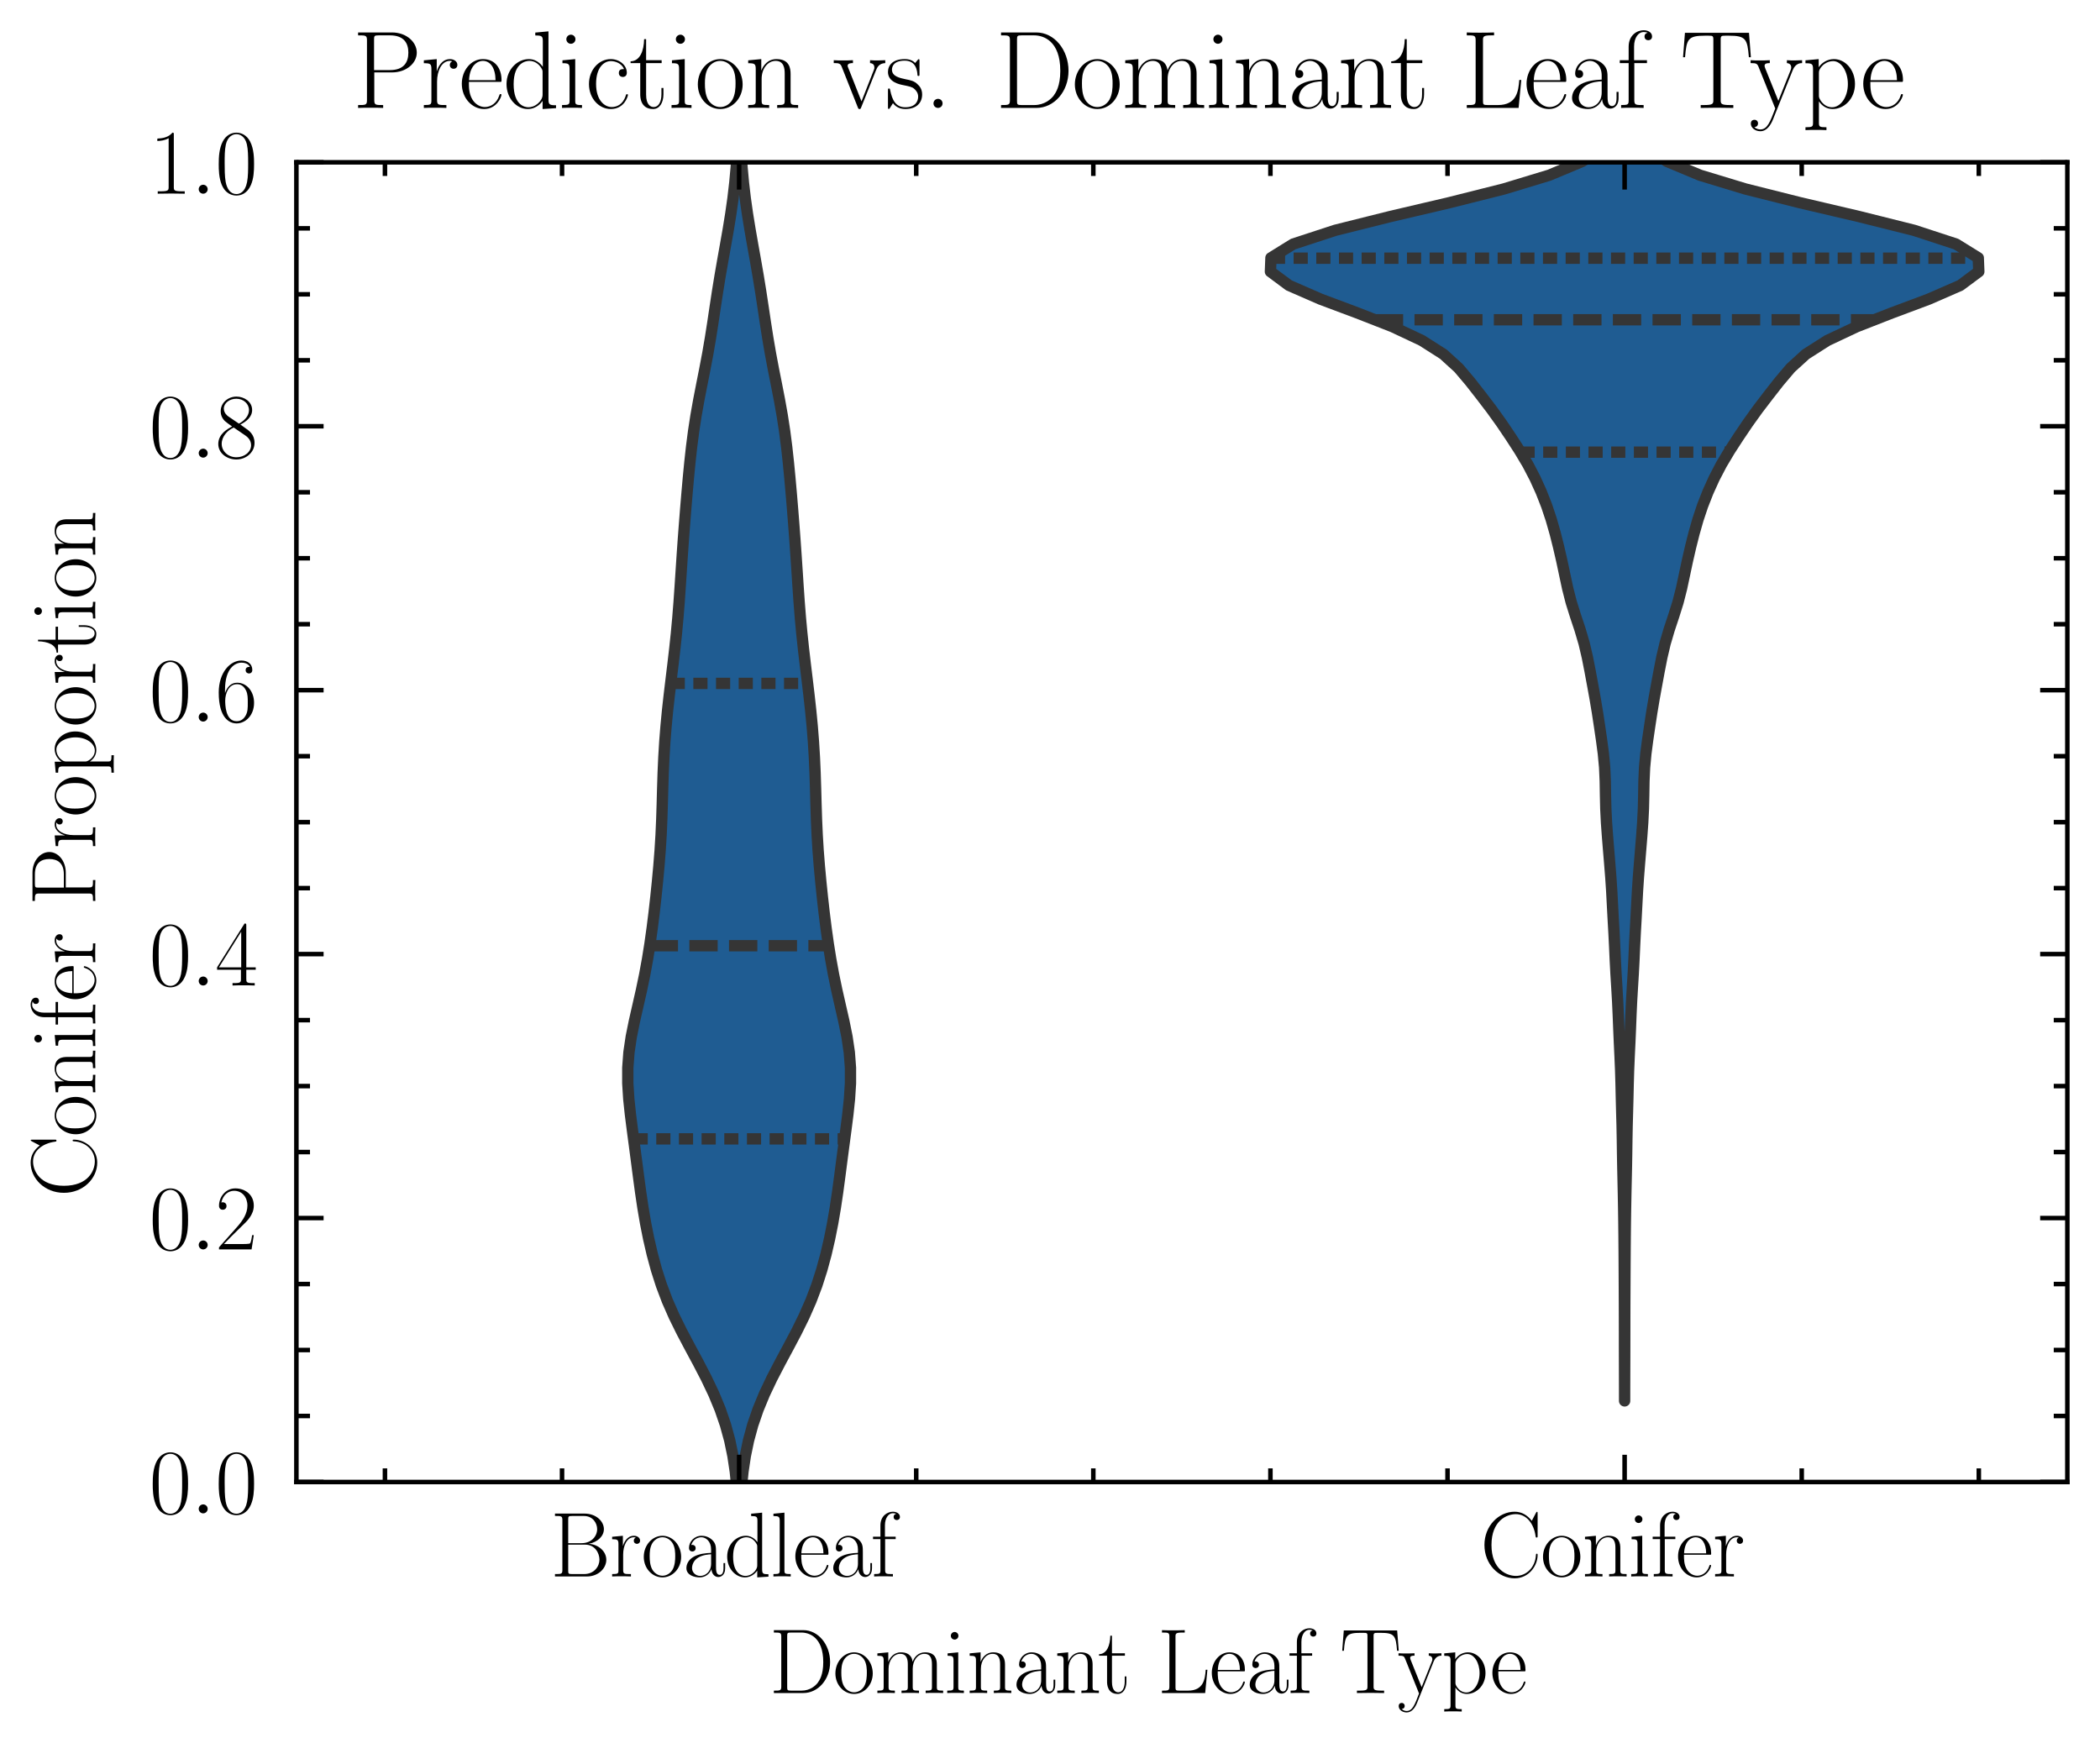 <?xml version="1.0" encoding="utf-8" standalone="no"?>
<!DOCTYPE svg PUBLIC "-//W3C//DTD SVG 1.1//EN"
  "http://www.w3.org/Graphics/SVG/1.1/DTD/svg11.dtd">
<svg xmlns:xlink="http://www.w3.org/1999/xlink" width="231.586pt" height="192.244pt" viewBox="0 0 231.586 192.244" xmlns="http://www.w3.org/2000/svg" version="1.1">
 <defs>
  <style type="text/css">*{stroke-linejoin: round; stroke-linecap: butt}</style>
 </defs>
 <g id="figure_1">
  <g id="patch_1">
   <path d="M 0 192.244 
L 231.586 192.244 
L 231.586 0 
L 0 0 
L 0 192.244 
z
" style="fill: none"/>
  </g>
  <g id="axes_1">
   <g id="patch_2">
    <path d="M 32.686 163.432 
L 227.986 163.432 
L 227.986 17.902 
L 32.686 17.902 
L 32.686 163.432 
z
" style="fill: none"/>
   </g>
   <g id="PolyCollection_1">
    <defs>
     <path id="m55f721943c" d="M 81.512 -16.278 
L 81.509 -16.278 
L 81.507 -17.99 
L 81.503 -19.702 
L 81.494 -21.414 
L 81.474 -23.126 
L 81.437 -24.838 
L 81.371 -26.55 
L 81.26 -28.262 
L 81.085 -29.974 
L 80.829 -31.686 
L 80.474 -33.398 
L 80.006 -35.11 
L 79.418 -36.822 
L 78.709 -38.534 
L 77.895 -40.246 
L 77.007 -41.958 
L 76.086 -43.671 
L 75.182 -45.383 
L 74.338 -47.095 
L 73.586 -48.807 
L 72.939 -50.519 
L 72.39 -52.231 
L 71.927 -53.943 
L 71.531 -55.655 
L 71.192 -57.367 
L 70.9 -59.079 
L 70.646 -60.791 
L 70.415 -62.503 
L 70.193 -64.215 
L 69.968 -65.927 
L 69.74 -67.639 
L 69.522 -69.351 
L 69.341 -71.063 
L 69.233 -72.775 
L 69.233 -74.488 
L 69.361 -76.2 
L 69.615 -77.912 
L 69.961 -79.624 
L 70.351 -81.336 
L 70.74 -83.048 
L 71.096 -84.76 
L 71.41 -86.472 
L 71.683 -88.184 
L 71.923 -89.896 
L 72.137 -91.608 
L 72.33 -93.32 
L 72.506 -95.032 
L 72.664 -96.744 
L 72.799 -98.456 
L 72.905 -100.168 
L 72.98 -101.88 
L 73.034 -103.592 
L 73.08 -105.304 
L 73.135 -107.017 
L 73.211 -108.729 
L 73.315 -110.441 
L 73.451 -112.153 
L 73.616 -113.865 
L 73.805 -115.577 
L 74.01 -117.289 
L 74.218 -119.001 
L 74.418 -120.713 
L 74.599 -122.425 
L 74.757 -124.137 
L 74.892 -125.849 
L 75.011 -127.561 
L 75.123 -129.273 
L 75.236 -130.985 
L 75.356 -132.697 
L 75.485 -134.409 
L 75.62 -136.121 
L 75.763 -137.834 
L 75.915 -139.546 
L 76.081 -141.258 
L 76.269 -142.97 
L 76.49 -144.682 
L 76.752 -146.394 
L 77.057 -148.106 
L 77.39 -149.818 
L 77.729 -151.53 
L 78.053 -153.242 
L 78.347 -154.954 
L 78.615 -156.666 
L 78.87 -158.378 
L 79.131 -160.09 
L 79.409 -161.802 
L 79.706 -163.514 
L 80.012 -165.226 
L 80.313 -166.938 
L 80.59 -168.65 
L 80.833 -170.363 
L 81.033 -172.075 
L 81.19 -173.787 
L 81.307 -175.499 
L 81.389 -177.211 
L 81.442 -178.923 
L 81.475 -180.635 
L 81.494 -182.347 
L 81.503 -184.059 
L 81.508 -185.771 
L 81.514 -185.771 
L 81.514 -185.771 
L 81.518 -184.059 
L 81.528 -182.347 
L 81.546 -180.635 
L 81.579 -178.923 
L 81.633 -177.211 
L 81.715 -175.499 
L 81.831 -173.787 
L 81.988 -172.075 
L 82.189 -170.363 
L 82.431 -168.65 
L 82.709 -166.938 
L 83.009 -165.226 
L 83.315 -163.514 
L 83.612 -161.802 
L 83.89 -160.09 
L 84.151 -158.378 
L 84.407 -156.666 
L 84.675 -154.954 
L 84.969 -153.242 
L 85.292 -151.53 
L 85.632 -149.818 
L 85.965 -148.106 
L 86.269 -146.394 
L 86.532 -144.682 
L 86.753 -142.97 
L 86.941 -141.258 
L 87.106 -139.546 
L 87.258 -137.834 
L 87.401 -136.121 
L 87.537 -134.409 
L 87.665 -132.697 
L 87.785 -130.985 
L 87.899 -129.273 
L 88.01 -127.561 
L 88.129 -125.849 
L 88.264 -124.137 
L 88.422 -122.425 
L 88.604 -120.713 
L 88.804 -119.001 
L 89.012 -117.289 
L 89.216 -115.577 
L 89.405 -113.865 
L 89.571 -112.153 
L 89.706 -110.441 
L 89.811 -108.729 
L 89.887 -107.017 
L 89.941 -105.304 
L 89.987 -103.592 
L 90.041 -101.88 
L 90.117 -100.168 
L 90.222 -98.456 
L 90.357 -96.744 
L 90.515 -95.032 
L 90.691 -93.32 
L 90.884 -91.608 
L 91.098 -89.896 
L 91.338 -88.184 
L 91.612 -86.472 
L 91.925 -84.76 
L 92.282 -83.048 
L 92.67 -81.336 
L 93.061 -79.624 
L 93.407 -77.912 
L 93.66 -76.2 
L 93.789 -74.488 
L 93.789 -72.775 
L 93.681 -71.063 
L 93.5 -69.351 
L 93.282 -67.639 
L 93.053 -65.927 
L 92.828 -64.215 
L 92.606 -62.503 
L 92.376 -60.791 
L 92.122 -59.079 
L 91.83 -57.367 
L 91.49 -55.655 
L 91.095 -53.943 
L 90.631 -52.231 
L 90.083 -50.519 
L 89.435 -48.807 
L 88.683 -47.095 
L 87.84 -45.383 
L 86.935 -43.671 
L 86.015 -41.958 
L 85.126 -40.246 
L 84.312 -38.534 
L 83.604 -36.822 
L 83.015 -35.11 
L 82.548 -33.398 
L 82.193 -31.686 
L 81.937 -29.974 
L 81.762 -28.262 
L 81.65 -26.55 
L 81.584 -24.838 
L 81.547 -23.126 
L 81.528 -21.414 
L 81.519 -19.702 
L 81.514 -17.99 
L 81.512 -16.278 
z
" style="stroke: #353535; stroke-width: 1.25"/>
    </defs>
    <g clip-path="url(#p6a028fdb7e)">
     <use xlink:href="#m55f721943c" x="0" y="192.244" style="fill: #1f5c92; stroke: #353535; stroke-width: 1.25"/>
    </g>
   </g>
   <g id="PolyCollection_2">
    <defs>
     <path id="m821216d086" d="M 179.161 -37.756 
L 179.16 -37.756 
L 179.158 -39.274 
L 179.154 -40.793 
L 179.15 -42.312 
L 179.146 -43.831 
L 179.145 -45.349 
L 179.143 -46.868 
L 179.139 -48.387 
L 179.133 -49.905 
L 179.125 -51.424 
L 179.117 -52.943 
L 179.107 -54.462 
L 179.094 -55.98 
L 179.077 -57.499 
L 179.055 -59.018 
L 179.027 -60.537 
L 178.994 -62.055 
L 178.96 -63.574 
L 178.933 -65.093 
L 178.912 -66.611 
L 178.883 -68.13 
L 178.842 -69.649 
L 178.803 -71.168 
L 178.769 -72.686 
L 178.724 -74.205 
L 178.66 -75.724 
L 178.588 -77.243 
L 178.523 -78.761 
L 178.463 -80.28 
L 178.394 -81.799 
L 178.306 -83.317 
L 178.212 -84.836 
L 178.132 -86.355 
L 178.064 -87.874 
L 177.988 -89.392 
L 177.903 -90.911 
L 177.822 -92.43 
L 177.742 -93.948 
L 177.642 -95.467 
L 177.522 -96.986 
L 177.396 -98.505 
L 177.273 -100.023 
L 177.163 -101.542 
L 177.087 -103.061 
L 177.051 -104.58 
L 177.026 -106.098 
L 176.959 -107.617 
L 176.818 -109.136 
L 176.617 -110.654 
L 176.394 -112.173 
L 176.163 -113.692 
L 175.909 -115.211 
L 175.633 -116.729 
L 175.351 -118.248 
L 175.053 -119.767 
L 174.696 -121.286 
L 174.25 -122.804 
L 173.745 -124.323 
L 173.268 -125.842 
L 172.881 -127.36 
L 172.557 -128.879 
L 172.234 -130.398 
L 171.885 -131.917 
L 171.503 -133.435 
L 171.069 -134.954 
L 170.562 -136.473 
L 169.966 -137.992 
L 169.278 -139.51 
L 168.487 -141.029 
L 167.581 -142.548 
L 166.598 -144.066 
L 165.573 -145.585 
L 164.482 -147.104 
L 163.322 -148.623 
L 162.135 -150.141 
L 160.849 -151.66 
L 159.18 -153.179 
L 156.799 -154.697 
L 153.573 -156.216 
L 149.684 -157.735 
L 145.626 -159.254 
L 142.146 -160.772 
L 140.101 -162.291 
L 140.159 -163.81 
L 142.611 -165.329 
L 147.25 -166.847 
L 153.321 -168.366 
L 159.803 -169.885 
L 165.84 -171.403 
L 170.846 -172.922 
L 174.483 -174.441 
L 176.766 -175.96 
L 178.018 -177.478 
L 178.643 -178.997 
L 178.938 -180.516 
L 179.071 -182.035 
L 179.127 -183.553 
L 179.15 -185.072 
L 179.157 -186.591 
L 179.16 -188.109 
L 179.162 -188.109 
L 179.162 -188.109 
L 179.164 -186.591 
L 179.172 -185.072 
L 179.194 -183.553 
L 179.251 -182.035 
L 179.384 -180.516 
L 179.678 -178.997 
L 180.303 -177.478 
L 181.556 -175.96 
L 183.838 -174.441 
L 187.476 -172.922 
L 192.481 -171.403 
L 198.518 -169.885 
L 205 -168.366 
L 211.071 -166.847 
L 215.711 -165.329 
L 218.162 -163.81 
L 218.221 -162.291 
L 216.175 -160.772 
L 212.696 -159.254 
L 208.637 -157.735 
L 204.749 -156.216 
L 201.522 -154.697 
L 199.141 -153.179 
L 197.472 -151.66 
L 196.186 -150.141 
L 195 -148.623 
L 193.839 -147.104 
L 192.749 -145.585 
L 191.724 -144.066 
L 190.74 -142.548 
L 189.835 -141.029 
L 189.044 -139.51 
L 188.356 -137.992 
L 187.76 -136.473 
L 187.252 -134.954 
L 186.819 -133.435 
L 186.436 -131.917 
L 186.087 -130.398 
L 185.764 -128.879 
L 185.44 -127.36 
L 185.053 -125.842 
L 184.577 -124.323 
L 184.072 -122.804 
L 183.626 -121.286 
L 183.269 -119.767 
L 182.97 -118.248 
L 182.689 -116.729 
L 182.413 -115.211 
L 182.159 -113.692 
L 181.927 -112.173 
L 181.704 -110.654 
L 181.504 -109.136 
L 181.363 -107.617 
L 181.295 -106.098 
L 181.27 -104.58 
L 181.234 -103.061 
L 181.158 -101.542 
L 181.049 -100.023 
L 180.925 -98.505 
L 180.8 -96.986 
L 180.68 -95.467 
L 180.58 -93.948 
L 180.499 -92.43 
L 180.419 -90.911 
L 180.333 -89.392 
L 180.258 -87.874 
L 180.19 -86.355 
L 180.11 -84.836 
L 180.016 -83.317 
L 179.928 -81.799 
L 179.858 -80.28 
L 179.799 -78.761 
L 179.734 -77.243 
L 179.661 -75.724 
L 179.597 -74.205 
L 179.553 -72.686 
L 179.519 -71.168 
L 179.479 -69.649 
L 179.438 -68.13 
L 179.409 -66.611 
L 179.388 -65.093 
L 179.362 -63.574 
L 179.328 -62.055 
L 179.295 -60.537 
L 179.267 -59.018 
L 179.244 -57.499 
L 179.227 -55.98 
L 179.214 -54.462 
L 179.204 -52.943 
L 179.196 -51.424 
L 179.189 -49.905 
L 179.182 -48.387 
L 179.178 -46.868 
L 179.177 -45.349 
L 179.175 -43.831 
L 179.172 -42.312 
L 179.167 -40.793 
L 179.163 -39.274 
L 179.161 -37.756 
z
" style="stroke: #353535; stroke-width: 1.25"/>
    </defs>
    <g clip-path="url(#p6a028fdb7e)">
     <use xlink:href="#m821216d086" x="0" y="192.244" style="fill: #1f5c92; stroke: #353535; stroke-width: 1.25"/>
    </g>
   </g>
   <g id="matplotlib.axis_1">
    <g id="xtick_1">
     <g id="line2d_1">
      <defs>
       <path id="m448fcd84d6" d="M 0 0 
L 0 -3 
" style="stroke: #000000; stroke-width: 0.5"/>
      </defs>
      <g>
       <use xlink:href="#m448fcd84d6" x="81.511" y="163.432" style="stroke: #000000; stroke-width: 0.5"/>
      </g>
     </g>
     <g id="line2d_2">
      <defs>
       <path id="m41c31ea4b1" d="M 0 0 
L 0 3 
" style="stroke: #000000; stroke-width: 0.5"/>
      </defs>
      <g>
       <use xlink:href="#m41c31ea4b1" x="81.511" y="17.902" style="stroke: #000000; stroke-width: 0.5"/>
      </g>
     </g>
     <g id="text_1">
      <!-- Broadleaf -->
      <g transform="translate(60.672 173.851) scale(0.1 -0.1)">
       <defs>
        <path id="CMR17-42" d="M 333 4352 
L 333 4185 
C 774 4185 845 4185 845 3897 
L 845 451 
C 845 166 774 166 333 166 
L 333 0 
L 2534 0 
C 3354 0 3885 578 3885 1155 
C 3885 1726 3360 2214 2675 2259 
C 3290 2380 3718 2790 3718 3276 
C 3718 3808 3194 4352 2368 4352 
L 333 4352 
z
M 1248 2304 
L 1248 3936 
C 1248 4153 1261 4185 1517 4185 
L 2336 4185 
C 2970 4185 3251 3673 3251 3276 
C 3251 2790 2861 2304 2170 2304 
L 1248 2304 
z
M 1517 166 
C 1261 166 1248 198 1248 413 
L 1248 2201 
L 2432 2201 
C 3091 2201 3411 1624 3411 1161 
C 3411 698 3046 166 2349 166 
L 1517 166 
z
" transform="scale(0.016)"/>
        <path id="CMR17-72" d="M 960 1517 
C 960 2134 1222 2713 1702 2713 
C 1747 2713 1792 2707 1837 2687 
C 1837 2687 1696 2642 1696 2475 
C 1696 2321 1818 2257 1914 2257 
C 1990 2257 2131 2302 2131 2482 
C 2131 2687 1926 2816 1709 2816 
C 1222 2816 1011 2340 947 2115 
L 941 2115 
L 941 2816 
L 198 2745 
L 198 2578 
C 576 2578 634 2540 634 2231 
L 634 443 
C 634 198 608 166 198 166 
L 198 0 
C 352 12 646 12 813 12 
C 998 12 1325 12 1498 0 
L 1498 166 
C 1037 166 960 166 960 455 
L 960 1517 
z
" transform="scale(0.016)"/>
        <path id="CMR17-6f" d="M 2758 1356 
C 2758 2176 2163 2816 1466 2816 
C 768 2816 173 2176 173 1356 
C 173 550 768 -64 1466 -64 
C 2163 -64 2758 550 2758 1356 
z
M 1466 51 
C 1165 51 909 230 762 480 
C 602 768 582 1126 582 1408 
C 582 1676 595 2009 762 2297 
C 890 2508 1139 2713 1466 2713 
C 1754 2713 1997 2553 2150 2329 
C 2349 2028 2349 1606 2349 1408 
C 2349 1158 2336 774 2163 467 
C 1984 172 1709 51 1466 51 
z
" transform="scale(0.016)"/>
        <path id="CMR17-61" d="M 2304 1656 
C 2304 2048 2304 2275 2035 2534 
C 1798 2751 1523 2816 1306 2816 
C 800 2816 435 2408 435 1977 
C 435 1740 627 1728 666 1728 
C 749 1728 896 1779 896 1958 
C 896 2118 774 2188 666 2188 
C 640 2188 608 2182 589 2176 
C 723 2594 1069 2713 1293 2713 
C 1613 2713 1965 2421 1965 1875 
L 1965 1632 
C 1587 1619 1133 1568 774 1373 
C 371 1147 256 822 256 576 
C 256 77 832 -64 1171 -64 
C 1523 -64 1850 135 1990 505 
C 2003 219 2182 -39 2464 -39 
C 2598 -39 2938 51 2938 563 
L 2938 926 
L 2822 926 
L 2822 557 
C 2822 161 2650 109 2566 109 
C 2304 109 2304 446 2304 732 
L 2304 1656 
z
M 1965 887 
C 1965 323 1568 38 1216 38 
C 896 38 646 278 646 576 
C 646 771 730 1114 1101 1322 
C 1408 1497 1760 1523 1965 1536 
L 1965 887 
z
" transform="scale(0.016)"/>
        <path id="CMR17-64" d="M 1869 4345 
L 1869 4179 
C 2246 4179 2304 4141 2304 3843 
L 2304 2371 
C 2278 2403 2016 2816 1498 2816 
C 845 2816 211 2228 211 1376 
C 211 529 806 -64 1434 -64 
C 1978 -64 2259 361 2291 406 
L 2291 -64 
L 3066 -13 
L 3066 154 
C 2688 154 2630 193 2630 503 
L 2630 4416 
L 1869 4345 
z
M 2291 762 
C 2291 568 2176 393 2029 264 
C 1811 70 1594 38 1472 38 
C 1286 38 621 135 621 1369 
C 621 2636 1363 2713 1530 2713 
C 1824 2713 2061 2545 2208 2313 
C 2291 2177 2291 2157 2291 2041 
L 2291 762 
z
" transform="scale(0.016)"/>
        <path id="CMR17-6c" d="M 979 4416 
L 218 4345 
L 218 4179 
C 595 4179 653 4141 653 3835 
L 653 439 
C 653 198 627 166 218 166 
L 218 0 
C 371 12 653 12 813 12 
C 979 12 1261 12 1414 0 
L 1414 166 
C 1005 166 979 191 979 439 
L 979 4416 
z
" transform="scale(0.016)"/>
        <path id="CMR17-65" d="M 2438 1503 
C 2464 1529 2464 1542 2464 1606 
C 2464 2251 2118 2816 1389 2816 
C 710 2816 173 2175 173 1394 
C 173 554 781 -64 1459 -64 
C 2176 -64 2458 619 2458 755 
C 2458 800 2419 800 2406 800 
C 2362 800 2355 787 2330 709 
C 2189 270 1837 51 1504 51 
C 1229 51 954 206 781 490 
C 582 819 582 1200 582 1503 
L 2438 1503 
z
M 589 1600 
C 634 2511 1126 2713 1382 2713 
C 1818 2713 2112 2308 2118 1600 
L 589 1600 
z
" transform="scale(0.016)"/>
        <path id="CMR17-66" d="M 979 2585 
L 1709 2585 
L 1709 2752 
L 966 2752 
L 966 3539 
C 966 4076 1235 4377 1510 4377 
C 1594 4377 1690 4363 1754 4339 
C 1702 4326 1568 4281 1568 4121 
C 1568 3955 1696 3904 1786 3904 
C 1875 3904 2003 3955 2003 4121 
C 2003 4353 1773 4480 1517 4480 
C 1152 4480 653 4211 653 3526 
L 653 2752 
L 141 2752 
L 141 2585 
L 653 2585 
L 653 441 
C 653 198 627 166 218 166 
L 218 0 
C 371 12 666 12 832 12 
C 1018 12 1344 12 1517 0 
L 1517 166 
C 1056 166 979 166 979 454 
L 979 2585 
z
" transform="scale(0.016)"/>
       </defs>
       <use xlink:href="#CMR17-42" transform="scale(0.996)"/>
       <use xlink:href="#CMR17-72" transform="translate(65.189 0) scale(0.996)"/>
       <use xlink:href="#CMR17-6f" transform="translate(100.47 0) scale(0.996)"/>
       <use xlink:href="#CMR17-61" transform="translate(146.16 0) scale(0.996)"/>
       <use xlink:href="#CMR17-64" transform="translate(191.85 0) scale(0.996)"/>
       <use xlink:href="#CMR17-6c" transform="translate(242.746 0) scale(0.996)"/>
       <use xlink:href="#CMR17-65" transform="translate(267.617 0) scale(0.996)"/>
       <use xlink:href="#CMR17-61" transform="translate(308.103 0) scale(0.996)"/>
       <use xlink:href="#CMR17-66" transform="translate(353.793 0) scale(0.996)"/>
      </g>
     </g>
    </g>
    <g id="xtick_2">
     <g id="line2d_3">
      <g>
       <use xlink:href="#m448fcd84d6" x="179.161" y="163.432" style="stroke: #000000; stroke-width: 0.5"/>
      </g>
     </g>
     <g id="line2d_4">
      <g>
       <use xlink:href="#m41c31ea4b1" x="179.161" y="17.902" style="stroke: #000000; stroke-width: 0.5"/>
      </g>
     </g>
     <g id="text_2">
      <!-- Conifer -->
      <g transform="translate(163.234 173.851) scale(0.1 -0.1)">
       <defs>
        <path id="CMR17-43" d="M 3974 4351 
C 3974 4467 3968 4473 3930 4473 
C 3904 4473 3898 4467 3853 4390 
L 3571 3849 
C 3258 4249 2874 4480 2381 4480 
C 1286 4480 294 3507 294 2179 
C 294 837 1286 -128 2387 -128 
C 3366 -128 3974 741 3974 1482 
C 3974 1547 3974 1573 3917 1573 
C 3866 1573 3866 1553 3859 1495 
C 3808 592 3168 38 2477 38 
C 1824 38 781 502 781 2179 
C 781 3862 1843 4313 2464 4313 
C 3187 4313 3712 3681 3834 2785 
C 3846 2707 3846 2695 3904 2695 
C 3974 2695 3974 2707 3974 2824 
L 3974 4351 
z
" transform="scale(0.016)"/>
        <path id="CMR17-6e" d="M 2656 1954 
C 2656 2282 2592 2816 1837 2816 
C 1331 2816 1069 2424 973 2166 
L 966 2166 
L 966 2816 
L 211 2745 
L 211 2578 
C 589 2578 646 2540 646 2231 
L 646 443 
C 646 198 621 166 211 166 
L 211 0 
C 365 12 646 12 813 12 
C 979 12 1267 12 1421 0 
L 1421 166 
C 1011 166 986 192 986 443 
L 986 1678 
C 986 2269 1344 2713 1792 2713 
C 2266 2713 2317 2289 2317 1980 
L 2317 443 
C 2317 198 2291 166 1882 166 
L 1882 0 
C 2035 12 2317 12 2483 12 
C 2650 12 2938 12 3091 0 
L 3091 166 
C 2682 166 2656 192 2656 443 
L 2656 1954 
z
" transform="scale(0.016)"/>
        <path id="CMR17-69" d="M 992 3961 
C 992 4102 877 4224 730 4224 
C 589 4224 467 4108 467 3961 
C 467 3820 582 3699 730 3699 
C 870 3699 992 3814 992 3961 
z
M 243 2745 
L 243 2579 
C 602 2579 653 2540 653 2231 
L 653 443 
C 653 198 627 166 218 166 
L 218 0 
C 371 12 646 12 806 12 
C 960 12 1222 12 1370 0 
L 1370 166 
C 992 166 979 205 979 436 
L 979 2816 
L 243 2745 
z
" transform="scale(0.016)"/>
       </defs>
       <use xlink:href="#CMR17-43" transform="scale(0.996)"/>
       <use xlink:href="#CMR17-6f" transform="translate(66.51 0) scale(0.996)"/>
       <use xlink:href="#CMR17-6e" transform="translate(112.2 0) scale(0.996)"/>
       <use xlink:href="#CMR17-69" transform="translate(163.096 0) scale(0.996)"/>
       <use xlink:href="#CMR17-66" transform="translate(187.967 0) scale(0.996)"/>
       <use xlink:href="#CMR17-65" transform="translate(215.44 0) scale(0.996)"/>
       <use xlink:href="#CMR17-72" transform="translate(255.926 0) scale(0.996)"/>
      </g>
     </g>
    </g>
    <g id="xtick_3">
     <g id="line2d_5">
      <defs>
       <path id="md597c0b4cf" d="M 0 0 
L 0 -1.5 
" style="stroke: #000000; stroke-width: 0.5"/>
      </defs>
      <g>
       <use xlink:href="#md597c0b4cf" x="42.451" y="163.432" style="stroke: #000000; stroke-width: 0.5"/>
      </g>
     </g>
     <g id="line2d_6">
      <defs>
       <path id="mc9eab62a70" d="M 0 0 
L 0 1.5 
" style="stroke: #000000; stroke-width: 0.5"/>
      </defs>
      <g>
       <use xlink:href="#mc9eab62a70" x="42.451" y="17.902" style="stroke: #000000; stroke-width: 0.5"/>
      </g>
     </g>
    </g>
    <g id="xtick_4">
     <g id="line2d_7">
      <g>
       <use xlink:href="#md597c0b4cf" x="61.981" y="163.432" style="stroke: #000000; stroke-width: 0.5"/>
      </g>
     </g>
     <g id="line2d_8">
      <g>
       <use xlink:href="#mc9eab62a70" x="61.981" y="17.902" style="stroke: #000000; stroke-width: 0.5"/>
      </g>
     </g>
    </g>
    <g id="xtick_5">
     <g id="line2d_9">
      <g>
       <use xlink:href="#md597c0b4cf" x="101.041" y="163.432" style="stroke: #000000; stroke-width: 0.5"/>
      </g>
     </g>
     <g id="line2d_10">
      <g>
       <use xlink:href="#mc9eab62a70" x="101.041" y="17.902" style="stroke: #000000; stroke-width: 0.5"/>
      </g>
     </g>
    </g>
    <g id="xtick_6">
     <g id="line2d_11">
      <g>
       <use xlink:href="#md597c0b4cf" x="120.571" y="163.432" style="stroke: #000000; stroke-width: 0.5"/>
      </g>
     </g>
     <g id="line2d_12">
      <g>
       <use xlink:href="#mc9eab62a70" x="120.571" y="17.902" style="stroke: #000000; stroke-width: 0.5"/>
      </g>
     </g>
    </g>
    <g id="xtick_7">
     <g id="line2d_13">
      <g>
       <use xlink:href="#md597c0b4cf" x="140.101" y="163.432" style="stroke: #000000; stroke-width: 0.5"/>
      </g>
     </g>
     <g id="line2d_14">
      <g>
       <use xlink:href="#mc9eab62a70" x="140.101" y="17.902" style="stroke: #000000; stroke-width: 0.5"/>
      </g>
     </g>
    </g>
    <g id="xtick_8">
     <g id="line2d_15">
      <g>
       <use xlink:href="#md597c0b4cf" x="159.631" y="163.432" style="stroke: #000000; stroke-width: 0.5"/>
      </g>
     </g>
     <g id="line2d_16">
      <g>
       <use xlink:href="#mc9eab62a70" x="159.631" y="17.902" style="stroke: #000000; stroke-width: 0.5"/>
      </g>
     </g>
    </g>
    <g id="xtick_9">
     <g id="line2d_17">
      <g>
       <use xlink:href="#md597c0b4cf" x="198.691" y="163.432" style="stroke: #000000; stroke-width: 0.5"/>
      </g>
     </g>
     <g id="line2d_18">
      <g>
       <use xlink:href="#mc9eab62a70" x="198.691" y="17.902" style="stroke: #000000; stroke-width: 0.5"/>
      </g>
     </g>
    </g>
    <g id="xtick_10">
     <g id="line2d_19">
      <g>
       <use xlink:href="#md597c0b4cf" x="218.221" y="163.432" style="stroke: #000000; stroke-width: 0.5"/>
      </g>
     </g>
     <g id="line2d_20">
      <g>
       <use xlink:href="#mc9eab62a70" x="218.221" y="17.902" style="stroke: #000000; stroke-width: 0.5"/>
      </g>
     </g>
    </g>
    <g id="text_3">
     <!-- Dominant Leaf Type -->
     <g transform="translate(84.812 186.706) scale(0.1 -0.1)">
      <defs>
       <path id="CMR17-44" d="M 333 4352 
L 333 4185 
C 774 4185 845 4185 845 3898 
L 845 453 
C 845 166 774 166 333 166 
L 333 0 
L 2368 0 
C 3398 0 4224 943 4224 2140 
C 4224 3344 3411 4352 2368 4352 
L 333 4352 
z
M 1523 166 
C 1267 166 1254 198 1254 414 
L 1254 3936 
C 1254 4153 1267 4185 1523 4185 
L 2240 4185 
C 2771 4185 3750 3873 3750 2140 
C 3750 1242 3488 879 3366 707 
C 3213 510 2848 166 2240 166 
L 1523 166 
z
" transform="scale(0.016)"/>
       <path id="CMR17-6d" d="M 4326 1954 
C 4326 2276 4269 2816 3507 2816 
C 3072 2816 2771 2520 2656 2173 
L 2650 2173 
C 2573 2700 2195 2816 1837 2816 
C 1331 2816 1069 2424 973 2166 
L 966 2166 
L 966 2816 
L 211 2745 
L 211 2578 
C 589 2578 646 2540 646 2231 
L 646 443 
C 646 198 621 166 211 166 
L 211 0 
C 365 12 646 12 813 12 
C 979 12 1267 12 1421 0 
L 1421 166 
C 1011 166 986 192 986 443 
L 986 1678 
C 986 2269 1344 2713 1792 2713 
C 2266 2713 2317 2289 2317 1980 
L 2317 443 
C 2317 198 2291 166 1882 166 
L 1882 0 
C 2035 12 2317 12 2483 12 
C 2650 12 2938 12 3091 0 
L 3091 166 
C 2682 166 2656 192 2656 443 
L 2656 1678 
C 2656 2269 3014 2713 3462 2713 
C 3936 2713 3987 2289 3987 1980 
L 3987 443 
C 3987 198 3962 166 3552 166 
L 3552 0 
C 3706 12 3987 12 4154 12 
C 4320 12 4608 12 4762 0 
L 4762 166 
C 4352 166 4326 192 4326 443 
L 4326 1954 
z
" transform="scale(0.016)"/>
       <path id="CMR17-74" d="M 966 2585 
L 1862 2585 
L 1862 2752 
L 966 2752 
L 966 3968 
L 851 3968 
C 838 3292 614 2700 70 2687 
L 70 2585 
L 627 2585 
L 627 778 
C 627 655 627 -64 1370 -64 
C 1747 -64 1965 308 1965 784 
L 1965 1151 
L 1850 1151 
L 1850 790 
C 1850 347 1677 51 1408 51 
C 1222 51 966 179 966 765 
L 966 2585 
z
" transform="scale(0.016)"/>
       <path id="CMR17-4c" d="M 3469 1612 
L 3354 1612 
C 3302 981 3219 166 2125 166 
L 1530 166 
C 1274 166 1261 198 1261 414 
L 1261 3892 
C 1261 4121 1274 4185 1760 4185 
L 1901 4185 
L 1901 4352 
C 1638 4339 1331 4339 1069 4339 
C 870 4339 512 4339 326 4352 
L 326 4185 
C 768 4185 838 4185 838 3898 
L 838 453 
C 838 166 768 166 326 166 
L 326 0 
L 3315 0 
L 3469 1612 
z
" transform="scale(0.016)"/>
       <path id="CMR17-54" d="M 3981 4332 
L 288 4332 
L 179 2924 
L 294 2924 
C 378 3981 467 4166 1453 4166 
C 1568 4166 1754 4166 1805 4159 
C 1926 4140 1926 4064 1926 3917 
L 1926 465 
C 1926 236 1907 166 1376 166 
L 1197 166 
L 1197 0 
C 1504 6 1824 12 2138 12 
C 2451 12 2771 6 3078 0 
L 3078 166 
L 2899 166 
C 2368 166 2349 236 2349 465 
L 2349 3917 
C 2349 4057 2349 4134 2464 4159 
C 2515 4166 2701 4166 2816 4166 
C 3795 4166 3891 3981 3974 2924 
L 4090 2924 
L 3981 4332 
z
" transform="scale(0.016)"/>
       <path id="CMR17-79" d="M 2496 2183 
C 2656 2579 2944 2585 3034 2585 
L 3034 2752 
C 2912 2745 2752 2739 2630 2739 
C 2496 2739 2285 2739 2157 2752 
L 2157 2585 
C 2400 2566 2406 2384 2406 2332 
C 2406 2268 2394 2235 2362 2158 
L 1664 409 
L 902 2300 
C 870 2378 870 2423 870 2430 
C 870 2572 1018 2585 1171 2585 
L 1171 2752 
C 1018 2739 742 2739 582 2739 
C 410 2739 205 2739 64 2752 
L 64 2585 
C 410 2585 448 2553 531 2345 
L 1485 -31 
C 1197 -795 1030 -1242 627 -1242 
C 557 -1242 397 -1223 282 -1106 
C 429 -1093 493 -1002 493 -892 
C 493 -782 416 -685 288 -685 
C 147 -685 77 -782 77 -899 
C 77 -1158 339 -1344 627 -1344 
C 998 -1344 1229 -983 1357 -659 
L 2496 2183 
z
" transform="scale(0.016)"/>
       <path id="CMR17-70" d="M 1408 -1114 
C 998 -1114 973 -1088 973 -834 
L 973 380 
C 1158 109 1427 -64 1766 -64 
C 2406 -64 3053 503 3053 1382 
C 3053 2196 2496 2816 1837 2816 
C 1453 2816 1139 2603 960 2345 
L 960 2816 
L 198 2745 
L 198 2577 
C 576 2577 634 2539 634 2228 
L 634 -834 
C 634 -1081 608 -1114 198 -1114 
L 198 -1280 
C 352 -1268 634 -1268 800 -1268 
C 966 -1268 1254 -1268 1408 -1280 
L 1408 -1114 
z
M 973 2015 
C 973 2106 973 2241 1222 2481 
C 1254 2506 1472 2700 1792 2700 
C 2259 2700 2643 2112 2643 1376 
C 2643 639 2234 38 1728 38 
C 1498 38 1248 148 1056 451 
C 973 594 973 632 973 736 
L 973 2015 
z
" transform="scale(0.016)"/>
      </defs>
      <use xlink:href="#CMR17-44" transform="scale(0.996)"/>
      <use xlink:href="#CMR17-6f" transform="translate(70.394 0) scale(0.996)"/>
      <use xlink:href="#CMR17-6d" transform="translate(116.084 0) scale(0.996)"/>
      <use xlink:href="#CMR17-69" transform="translate(193.004 0) scale(0.996)"/>
      <use xlink:href="#CMR17-6e" transform="translate(217.875 0) scale(0.996)"/>
      <use xlink:href="#CMR17-61" transform="translate(268.77 0) scale(0.996)"/>
      <use xlink:href="#CMR17-6e" transform="translate(314.461 0) scale(0.996)"/>
      <use xlink:href="#CMR17-74" transform="translate(362.753 0) scale(0.996)"/>
      <use xlink:href="#CMR17-4c" transform="translate(428.11 0) scale(0.996)"/>
      <use xlink:href="#CMR17-65" transform="translate(485.492 0) scale(0.996)"/>
      <use xlink:href="#CMR17-61" transform="translate(525.977 0) scale(0.996)"/>
      <use xlink:href="#CMR17-66" transform="translate(571.668 0) scale(0.996)"/>
      <use xlink:href="#CMR17-54" transform="translate(629.217 0) scale(0.996)"/>
      <use xlink:href="#CMR17-79" transform="translate(693.125 0) scale(0.996)"/>
      <use xlink:href="#CMR17-70" transform="translate(741.418 0) scale(0.996)"/>
      <use xlink:href="#CMR17-65" transform="translate(794.915 0) scale(0.996)"/>
     </g>
    </g>
   </g>
   <g id="matplotlib.axis_2">
    <g id="ytick_1">
     <g id="line2d_21">
      <defs>
       <path id="mf84a9e2072" d="M 0 0 
L 3 0 
" style="stroke: #000000; stroke-width: 0.5"/>
      </defs>
      <g>
       <use xlink:href="#mf84a9e2072" x="32.686" y="163.432" style="stroke: #000000; stroke-width: 0.5"/>
      </g>
     </g>
     <g id="line2d_22">
      <defs>
       <path id="m887d3f7d7b" d="M 0 0 
L -3 0 
" style="stroke: #000000; stroke-width: 0.5"/>
      </defs>
      <g>
       <use xlink:href="#m887d3f7d7b" x="227.986" y="163.432" style="stroke: #000000; stroke-width: 0.5"/>
      </g>
     </g>
     <g id="text_4">
      <!-- $\mathdefault{0.0}$ -->
      <g transform="translate(16.456 166.891) scale(0.1 -0.1)">
       <defs>
        <path id="CMR17-30" d="M 2688 2038 
C 2688 2430 2682 3099 2413 3613 
C 2176 4063 1798 4224 1466 4224 
C 1158 4224 768 4082 525 3620 
C 269 3137 243 2539 243 2038 
C 243 1671 250 1112 448 623 
C 723 -39 1216 -128 1466 -128 
C 1760 -128 2208 -7 2470 604 
C 2662 1048 2688 1568 2688 2038 
z
M 1466 -26 
C 1056 -26 813 328 723 816 
C 653 1196 653 1749 653 2109 
C 653 2604 653 3015 736 3407 
C 858 3954 1216 4121 1466 4121 
C 1728 4121 2067 3947 2189 3420 
C 2272 3054 2278 2623 2278 2109 
C 2278 1691 2278 1176 2202 797 
C 2067 96 1690 -26 1466 -26 
z
" transform="scale(0.016)"/>
        <path id="CMMI12-3a" d="M 1178 307 
C 1178 492 1024 620 870 620 
C 685 620 557 467 557 313 
C 557 128 710 0 864 0 
C 1050 0 1178 153 1178 307 
z
" transform="scale(0.016)"/>
       </defs>
       <use xlink:href="#CMR17-30" transform="scale(0.996)"/>
       <use xlink:href="#CMMI12-3a" transform="translate(45.69 0) scale(0.996)"/>
       <use xlink:href="#CMR17-30" transform="translate(72.788 0) scale(0.996)"/>
      </g>
     </g>
    </g>
    <g id="ytick_2">
     <g id="line2d_23">
      <g>
       <use xlink:href="#mf84a9e2072" x="32.686" y="134.326" style="stroke: #000000; stroke-width: 0.5"/>
      </g>
     </g>
     <g id="line2d_24">
      <g>
       <use xlink:href="#m887d3f7d7b" x="227.986" y="134.326" style="stroke: #000000; stroke-width: 0.5"/>
      </g>
     </g>
     <g id="text_5">
      <!-- $\mathdefault{0.2}$ -->
      <g transform="translate(16.456 137.785) scale(0.1 -0.1)">
       <defs>
        <path id="CMR17-32" d="M 2669 990 
L 2554 990 
C 2490 537 2438 460 2413 422 
C 2381 371 1920 371 1830 371 
L 602 371 
C 832 620 1280 1073 1824 1596 
C 2214 1966 2669 2400 2669 3033 
C 2669 3788 2067 4224 1395 4224 
C 691 4224 262 3603 262 3027 
C 262 2777 448 2745 525 2745 
C 589 2745 781 2783 781 3007 
C 781 3206 614 3264 525 3264 
C 486 3264 448 3257 422 3244 
C 544 3788 915 4057 1306 4057 
C 1862 4057 2227 3616 2227 3033 
C 2227 2477 1901 1998 1536 1583 
L 262 147 
L 262 0 
L 2515 0 
L 2669 990 
z
" transform="scale(0.016)"/>
       </defs>
       <use xlink:href="#CMR17-30" transform="scale(0.996)"/>
       <use xlink:href="#CMMI12-3a" transform="translate(45.69 0) scale(0.996)"/>
       <use xlink:href="#CMR17-32" transform="translate(72.788 0) scale(0.996)"/>
      </g>
     </g>
    </g>
    <g id="ytick_3">
     <g id="line2d_25">
      <g>
       <use xlink:href="#mf84a9e2072" x="32.686" y="105.22" style="stroke: #000000; stroke-width: 0.5"/>
      </g>
     </g>
     <g id="line2d_26">
      <g>
       <use xlink:href="#m887d3f7d7b" x="227.986" y="105.22" style="stroke: #000000; stroke-width: 0.5"/>
      </g>
     </g>
     <g id="text_6">
      <!-- $\mathdefault{0.4}$ -->
      <g transform="translate(16.456 108.679) scale(0.1 -0.1)">
       <defs>
        <path id="CMR17-34" d="M 2150 4147 
C 2150 4281 2144 4288 2029 4288 
L 128 1254 
L 128 1088 
L 1779 1088 
L 1779 460 
C 1779 230 1766 166 1318 166 
L 1197 166 
L 1197 0 
C 1402 12 1747 12 1965 12 
C 2182 12 2528 12 2733 0 
L 2733 166 
L 2611 166 
C 2163 166 2150 230 2150 460 
L 2150 1088 
L 2803 1088 
L 2803 1254 
L 2150 1254 
L 2150 4147 
z
M 1798 3723 
L 1798 1254 
L 256 1254 
L 1798 3723 
z
" transform="scale(0.016)"/>
       </defs>
       <use xlink:href="#CMR17-30" transform="scale(0.996)"/>
       <use xlink:href="#CMMI12-3a" transform="translate(45.69 0) scale(0.996)"/>
       <use xlink:href="#CMR17-34" transform="translate(72.788 0) scale(0.996)"/>
      </g>
     </g>
    </g>
    <g id="ytick_4">
     <g id="line2d_27">
      <g>
       <use xlink:href="#mf84a9e2072" x="32.686" y="76.114" style="stroke: #000000; stroke-width: 0.5"/>
      </g>
     </g>
     <g id="line2d_28">
      <g>
       <use xlink:href="#m887d3f7d7b" x="227.986" y="76.114" style="stroke: #000000; stroke-width: 0.5"/>
      </g>
     </g>
     <g id="text_7">
      <!-- $\mathdefault{0.6}$ -->
      <g transform="translate(16.456 79.573) scale(0.1 -0.1)">
       <defs>
        <path id="CMR17-36" d="M 678 2198 
C 678 3712 1395 4076 1811 4076 
C 1946 4076 2272 4049 2400 3782 
C 2298 3782 2106 3782 2106 3558 
C 2106 3385 2246 3328 2336 3328 
C 2394 3328 2566 3353 2566 3571 
C 2566 3987 2246 4224 1805 4224 
C 1043 4224 243 3411 243 2011 
C 243 257 966 -128 1478 -128 
C 2099 -128 2688 431 2688 1295 
C 2688 2101 2170 2688 1517 2688 
C 1126 2688 838 2430 678 1979 
L 678 2198 
z
M 1478 25 
C 691 25 691 1212 691 1450 
C 691 1914 909 2585 1504 2585 
C 1613 2585 1926 2585 2138 2140 
C 2253 1889 2253 1624 2253 1302 
C 2253 954 2253 696 2118 438 
C 1978 173 1773 25 1478 25 
z
" transform="scale(0.016)"/>
       </defs>
       <use xlink:href="#CMR17-30" transform="scale(0.996)"/>
       <use xlink:href="#CMMI12-3a" transform="translate(45.69 0) scale(0.996)"/>
       <use xlink:href="#CMR17-36" transform="translate(72.788 0) scale(0.996)"/>
      </g>
     </g>
    </g>
    <g id="ytick_5">
     <g id="line2d_29">
      <g>
       <use xlink:href="#mf84a9e2072" x="32.686" y="47.008" style="stroke: #000000; stroke-width: 0.5"/>
      </g>
     </g>
     <g id="line2d_30">
      <g>
       <use xlink:href="#m887d3f7d7b" x="227.986" y="47.008" style="stroke: #000000; stroke-width: 0.5"/>
      </g>
     </g>
     <g id="text_8">
      <!-- $\mathdefault{0.8}$ -->
      <g transform="translate(16.456 50.467) scale(0.1 -0.1)">
       <defs>
        <path id="CMR17-38" d="M 1741 2289 
C 2144 2494 2554 2803 2554 3298 
C 2554 3884 1990 4224 1472 4224 
C 890 4224 378 3800 378 3215 
C 378 3054 416 2777 666 2533 
C 730 2469 998 2276 1171 2154 
C 883 2006 211 1652 211 945 
C 211 282 838 -128 1459 -128 
C 2144 -128 2720 366 2720 1022 
C 2720 1607 2330 1877 2074 2051 
L 1741 2289 
z
M 902 2855 
C 851 2887 595 3086 595 3388 
C 595 3781 998 4076 1459 4076 
C 1965 4076 2336 3716 2336 3298 
C 2336 2700 1670 2359 1638 2359 
C 1632 2359 1626 2359 1574 2398 
L 902 2855 
z
M 2080 1536 
C 2176 1466 2483 1253 2483 861 
C 2483 385 2010 25 1472 25 
C 890 25 448 443 448 951 
C 448 1459 838 1884 1280 2083 
L 2080 1536 
z
" transform="scale(0.016)"/>
       </defs>
       <use xlink:href="#CMR17-30" transform="scale(0.996)"/>
       <use xlink:href="#CMMI12-3a" transform="translate(45.69 0) scale(0.996)"/>
       <use xlink:href="#CMR17-38" transform="translate(72.788 0) scale(0.996)"/>
      </g>
     </g>
    </g>
    <g id="ytick_6">
     <g id="line2d_31">
      <g>
       <use xlink:href="#mf84a9e2072" x="32.686" y="17.902" style="stroke: #000000; stroke-width: 0.5"/>
      </g>
     </g>
     <g id="line2d_32">
      <g>
       <use xlink:href="#m887d3f7d7b" x="227.986" y="17.902" style="stroke: #000000; stroke-width: 0.5"/>
      </g>
     </g>
     <g id="text_9">
      <!-- $\mathdefault{1.0}$ -->
      <g transform="translate(16.456 21.361) scale(0.1 -0.1)">
       <defs>
        <path id="CMR17-31" d="M 1702 4083 
C 1702 4217 1696 4224 1606 4224 
C 1357 3927 979 3833 621 3820 
C 602 3820 570 3820 563 3808 
C 557 3795 557 3782 557 3648 
C 755 3648 1088 3686 1344 3839 
L 1344 467 
C 1344 243 1331 166 781 166 
L 589 166 
L 589 0 
C 896 6 1216 12 1523 12 
C 1830 12 2150 6 2458 0 
L 2458 166 
L 2266 166 
C 1715 166 1702 236 1702 467 
L 1702 4083 
z
" transform="scale(0.016)"/>
       </defs>
       <use xlink:href="#CMR17-31" transform="scale(0.996)"/>
       <use xlink:href="#CMMI12-3a" transform="translate(45.69 0) scale(0.996)"/>
       <use xlink:href="#CMR17-30" transform="translate(72.788 0) scale(0.996)"/>
      </g>
     </g>
    </g>
    <g id="ytick_7">
     <g id="line2d_33">
      <defs>
       <path id="m1a38c43d49" d="M 0 0 
L 1.5 0 
" style="stroke: #000000; stroke-width: 0.5"/>
      </defs>
      <g>
       <use xlink:href="#m1a38c43d49" x="32.686" y="156.156" style="stroke: #000000; stroke-width: 0.5"/>
      </g>
     </g>
     <g id="line2d_34">
      <defs>
       <path id="m757d63823a" d="M 0 0 
L -1.5 0 
" style="stroke: #000000; stroke-width: 0.5"/>
      </defs>
      <g>
       <use xlink:href="#m757d63823a" x="227.986" y="156.156" style="stroke: #000000; stroke-width: 0.5"/>
      </g>
     </g>
    </g>
    <g id="ytick_8">
     <g id="line2d_35">
      <g>
       <use xlink:href="#m1a38c43d49" x="32.686" y="148.879" style="stroke: #000000; stroke-width: 0.5"/>
      </g>
     </g>
     <g id="line2d_36">
      <g>
       <use xlink:href="#m757d63823a" x="227.986" y="148.879" style="stroke: #000000; stroke-width: 0.5"/>
      </g>
     </g>
    </g>
    <g id="ytick_9">
     <g id="line2d_37">
      <g>
       <use xlink:href="#m1a38c43d49" x="32.686" y="141.603" style="stroke: #000000; stroke-width: 0.5"/>
      </g>
     </g>
     <g id="line2d_38">
      <g>
       <use xlink:href="#m757d63823a" x="227.986" y="141.603" style="stroke: #000000; stroke-width: 0.5"/>
      </g>
     </g>
    </g>
    <g id="ytick_10">
     <g id="line2d_39">
      <g>
       <use xlink:href="#m1a38c43d49" x="32.686" y="127.05" style="stroke: #000000; stroke-width: 0.5"/>
      </g>
     </g>
     <g id="line2d_40">
      <g>
       <use xlink:href="#m757d63823a" x="227.986" y="127.05" style="stroke: #000000; stroke-width: 0.5"/>
      </g>
     </g>
    </g>
    <g id="ytick_11">
     <g id="line2d_41">
      <g>
       <use xlink:href="#m1a38c43d49" x="32.686" y="119.773" style="stroke: #000000; stroke-width: 0.5"/>
      </g>
     </g>
     <g id="line2d_42">
      <g>
       <use xlink:href="#m757d63823a" x="227.986" y="119.773" style="stroke: #000000; stroke-width: 0.5"/>
      </g>
     </g>
    </g>
    <g id="ytick_12">
     <g id="line2d_43">
      <g>
       <use xlink:href="#m1a38c43d49" x="32.686" y="112.497" style="stroke: #000000; stroke-width: 0.5"/>
      </g>
     </g>
     <g id="line2d_44">
      <g>
       <use xlink:href="#m757d63823a" x="227.986" y="112.497" style="stroke: #000000; stroke-width: 0.5"/>
      </g>
     </g>
    </g>
    <g id="ytick_13">
     <g id="line2d_45">
      <g>
       <use xlink:href="#m1a38c43d49" x="32.686" y="97.944" style="stroke: #000000; stroke-width: 0.5"/>
      </g>
     </g>
     <g id="line2d_46">
      <g>
       <use xlink:href="#m757d63823a" x="227.986" y="97.944" style="stroke: #000000; stroke-width: 0.5"/>
      </g>
     </g>
    </g>
    <g id="ytick_14">
     <g id="line2d_47">
      <g>
       <use xlink:href="#m1a38c43d49" x="32.686" y="90.667" style="stroke: #000000; stroke-width: 0.5"/>
      </g>
     </g>
     <g id="line2d_48">
      <g>
       <use xlink:href="#m757d63823a" x="227.986" y="90.667" style="stroke: #000000; stroke-width: 0.5"/>
      </g>
     </g>
    </g>
    <g id="ytick_15">
     <g id="line2d_49">
      <g>
       <use xlink:href="#m1a38c43d49" x="32.686" y="83.391" style="stroke: #000000; stroke-width: 0.5"/>
      </g>
     </g>
     <g id="line2d_50">
      <g>
       <use xlink:href="#m757d63823a" x="227.986" y="83.391" style="stroke: #000000; stroke-width: 0.5"/>
      </g>
     </g>
    </g>
    <g id="ytick_16">
     <g id="line2d_51">
      <g>
       <use xlink:href="#m1a38c43d49" x="32.686" y="68.838" style="stroke: #000000; stroke-width: 0.5"/>
      </g>
     </g>
     <g id="line2d_52">
      <g>
       <use xlink:href="#m757d63823a" x="227.986" y="68.838" style="stroke: #000000; stroke-width: 0.5"/>
      </g>
     </g>
    </g>
    <g id="ytick_17">
     <g id="line2d_53">
      <g>
       <use xlink:href="#m1a38c43d49" x="32.686" y="61.561" style="stroke: #000000; stroke-width: 0.5"/>
      </g>
     </g>
     <g id="line2d_54">
      <g>
       <use xlink:href="#m757d63823a" x="227.986" y="61.561" style="stroke: #000000; stroke-width: 0.5"/>
      </g>
     </g>
    </g>
    <g id="ytick_18">
     <g id="line2d_55">
      <g>
       <use xlink:href="#m1a38c43d49" x="32.686" y="54.285" style="stroke: #000000; stroke-width: 0.5"/>
      </g>
     </g>
     <g id="line2d_56">
      <g>
       <use xlink:href="#m757d63823a" x="227.986" y="54.285" style="stroke: #000000; stroke-width: 0.5"/>
      </g>
     </g>
    </g>
    <g id="ytick_19">
     <g id="line2d_57">
      <g>
       <use xlink:href="#m1a38c43d49" x="32.686" y="39.732" style="stroke: #000000; stroke-width: 0.5"/>
      </g>
     </g>
     <g id="line2d_58">
      <g>
       <use xlink:href="#m757d63823a" x="227.986" y="39.732" style="stroke: #000000; stroke-width: 0.5"/>
      </g>
     </g>
    </g>
    <g id="ytick_20">
     <g id="line2d_59">
      <g>
       <use xlink:href="#m1a38c43d49" x="32.686" y="32.455" style="stroke: #000000; stroke-width: 0.5"/>
      </g>
     </g>
     <g id="line2d_60">
      <g>
       <use xlink:href="#m757d63823a" x="227.986" y="32.455" style="stroke: #000000; stroke-width: 0.5"/>
      </g>
     </g>
    </g>
    <g id="ytick_21">
     <g id="line2d_61">
      <g>
       <use xlink:href="#m1a38c43d49" x="32.686" y="25.179" style="stroke: #000000; stroke-width: 0.5"/>
      </g>
     </g>
     <g id="line2d_62">
      <g>
       <use xlink:href="#m757d63823a" x="227.986" y="25.179" style="stroke: #000000; stroke-width: 0.5"/>
      </g>
     </g>
    </g>
    <g id="text_10">
     <!-- Conifer Proportion -->
     <g transform="translate(10.518 132.012) rotate(-90) scale(0.1 -0.1)">
      <defs>
       <path id="CMR17-50" d="M 1267 2048 
L 2291 2048 
C 3117 2048 3718 2583 3718 3187 
C 3718 3791 3130 4352 2291 4352 
L 333 4352 
L 333 4185 
C 774 4185 845 4185 845 3899 
L 845 453 
C 845 166 774 166 333 166 
L 333 0 
C 518 12 858 12 1056 12 
C 1254 12 1594 12 1779 0 
L 1779 166 
C 1338 166 1267 166 1267 453 
L 1267 2048 
z
M 1254 2182 
L 1254 3937 
C 1254 4153 1267 4185 1523 4185 
L 2170 4185 
C 2995 4185 3232 3715 3232 3187 
C 3232 2608 2950 2182 2170 2182 
L 1254 2182 
z
" transform="scale(0.016)"/>
      </defs>
      <use xlink:href="#CMR17-43" transform="scale(0.996)"/>
      <use xlink:href="#CMR17-6f" transform="translate(66.51 0) scale(0.996)"/>
      <use xlink:href="#CMR17-6e" transform="translate(112.2 0) scale(0.996)"/>
      <use xlink:href="#CMR17-69" transform="translate(163.096 0) scale(0.996)"/>
      <use xlink:href="#CMR17-66" transform="translate(187.967 0) scale(0.996)"/>
      <use xlink:href="#CMR17-65" transform="translate(215.44 0) scale(0.996)"/>
      <use xlink:href="#CMR17-72" transform="translate(255.926 0) scale(0.996)"/>
      <use xlink:href="#CMR17-50" transform="translate(321.283 0) scale(0.996)"/>
      <use xlink:href="#CMR17-72" transform="translate(383.869 0) scale(0.996)"/>
      <use xlink:href="#CMR17-6f" transform="translate(419.15 0) scale(0.996)"/>
      <use xlink:href="#CMR17-70" transform="translate(464.84 0) scale(0.996)"/>
      <use xlink:href="#CMR17-6f" transform="translate(518.338 0) scale(0.996)"/>
      <use xlink:href="#CMR17-72" transform="translate(564.029 0) scale(0.996)"/>
      <use xlink:href="#CMR17-74" transform="translate(599.309 0) scale(0.996)"/>
      <use xlink:href="#CMR17-69" transform="translate(634.59 0) scale(0.996)"/>
      <use xlink:href="#CMR17-6f" transform="translate(659.461 0) scale(0.996)"/>
      <use xlink:href="#CMR17-6e" transform="translate(705.152 0) scale(0.996)"/>
     </g>
    </g>
   </g>
   <g id="line2d_63">
    <path d="M 69.872 125.592 
L 93.15 125.592 
" clip-path="url(#p6a028fdb7e)" style="fill: none; stroke-dasharray: 1.562,0.938; stroke-dashoffset: 0; stroke: #353535; stroke-width: 1.25"/>
   </g>
   <g id="line2d_64">
    <path d="M 71.646 104.293 
L 91.375 104.293 
" clip-path="url(#p6a028fdb7e)" style="fill: none; stroke-dasharray: 3.125,1.25; stroke-dashoffset: 0; stroke: #353535; stroke-width: 1.25"/>
   </g>
   <g id="line2d_65">
    <path d="M 73.961 75.363 
L 89.061 75.363 
" clip-path="url(#p6a028fdb7e)" style="fill: none; stroke-dasharray: 1.562,0.938; stroke-dashoffset: 0; stroke: #353535; stroke-width: 1.25"/>
   </g>
   <g id="line2d_66">
    <path d="M 167.68 49.862 
L 190.641 49.862 
" clip-path="url(#p6a028fdb7e)" style="fill: none; stroke-dasharray: 1.562,0.938; stroke-dashoffset: 0; stroke: #353535; stroke-width: 1.25"/>
   </g>
   <g id="line2d_67">
    <path d="M 151.614 35.262 
L 206.708 35.262 
" clip-path="url(#p6a028fdb7e)" style="fill: none; stroke-dasharray: 3.125,1.25; stroke-dashoffset: 0; stroke: #353535; stroke-width: 1.25"/>
   </g>
   <g id="line2d_68">
    <path d="M 140.158 28.473 
L 218.164 28.473 
" clip-path="url(#p6a028fdb7e)" style="fill: none; stroke-dasharray: 1.562,0.938; stroke-dashoffset: 0; stroke: #353535; stroke-width: 1.25"/>
   </g>
   <g id="patch_3">
    <path d="M 32.686 163.432 
L 32.686 17.902 
" style="fill: none; stroke: #000000; stroke-width: 0.5; stroke-linejoin: miter; stroke-linecap: square"/>
   </g>
   <g id="patch_4">
    <path d="M 227.986 163.432 
L 227.986 17.902 
" style="fill: none; stroke: #000000; stroke-width: 0.5; stroke-linejoin: miter; stroke-linecap: square"/>
   </g>
   <g id="patch_5">
    <path d="M 32.686 163.432 
L 227.986 163.432 
" style="fill: none; stroke: #000000; stroke-width: 0.5; stroke-linejoin: miter; stroke-linecap: square"/>
   </g>
   <g id="patch_6">
    <path d="M 32.686 17.902 
L 227.986 17.902 
" style="fill: none; stroke: #000000; stroke-width: 0.5; stroke-linejoin: miter; stroke-linecap: square"/>
   </g>
   <g id="text_11">
    <!-- Prediction vs. Dominant Leaf Type -->
    <g transform="translate(38.853 11.902) scale(0.12 -0.12)">
     <defs>
      <path id="CMR17-63" d="M 2234 2240 
C 2112 2240 1933 2240 1933 2015 
C 1933 1836 2080 1785 2163 1785 
C 2208 1785 2394 1804 2394 2028 
C 2394 2476 1958 2816 1466 2816 
C 787 2816 211 2201 211 1379 
C 211 521 813 -64 1466 -64 
C 2259 -64 2458 676 2458 747 
C 2458 773 2451 792 2406 792 
C 2362 792 2355 786 2330 702 
C 2163 180 1798 51 1523 51 
C 1114 51 621 431 621 1385 
C 621 2358 1094 2700 1472 2700 
C 1722 2700 2093 2582 2234 2240 
z
" transform="scale(0.016)"/>
      <path id="CMR17-76" d="M 2502 2173 
C 2560 2315 2662 2572 3034 2585 
L 3034 2752 
C 2912 2745 2752 2739 2630 2739 
C 2496 2739 2285 2739 2157 2752 
L 2157 2585 
C 2317 2572 2406 2495 2406 2328 
C 2406 2270 2406 2257 2368 2167 
L 1664 379 
L 902 2308 
C 864 2392 864 2405 864 2431 
C 864 2585 1075 2585 1171 2585 
L 1171 2752 
C 1018 2739 736 2739 576 2739 
C 403 2739 205 2739 64 2752 
L 64 2585 
C 307 2585 442 2585 518 2386 
L 1446 44 
C 1485 -52 1491 -64 1549 -64 
C 1606 -64 1613 -52 1651 44 
L 2502 2173 
z
" transform="scale(0.016)"/>
      <path id="CMR17-73" d="M 1978 2688 
C 1978 2803 1971 2809 1933 2809 
C 1907 2809 1901 2803 1824 2707 
C 1805 2681 1747 2617 1728 2592 
C 1523 2809 1235 2816 1126 2816 
C 416 2816 160 2444 160 2073 
C 160 1497 813 1363 998 1324 
C 1402 1241 1542 1216 1677 1100 
C 1760 1024 1901 883 1901 652 
C 1901 384 1747 38 1158 38 
C 602 38 403 460 288 1024 
C 269 1113 269 1120 218 1120 
C 166 1120 160 1113 160 985 
L 160 64 
C 160 -52 166 -58 205 -58 
C 237 -58 243 -52 275 0 
C 314 57 410 211 448 275 
C 576 102 800 -64 1158 -64 
C 1792 -64 2131 281 2131 780 
C 2131 1107 1958 1280 1875 1356 
C 1683 1555 1459 1600 1190 1651 
C 838 1728 390 1817 390 2208 
C 390 2374 480 2726 1126 2726 
C 1811 2726 1850 2086 1862 1881 
C 1869 1849 1901 1843 1920 1843 
C 1978 1843 1978 1862 1978 1971 
L 1978 2688 
z
" transform="scale(0.016)"/>
      <path id="CMR17-2e" d="M 1062 262 
C 1062 422 934 524 800 524 
C 672 524 538 422 538 262 
C 538 102 666 0 800 0 
C 928 0 1062 102 1062 262 
z
" transform="scale(0.016)"/>
     </defs>
     <use xlink:href="#CMR17-50" transform="scale(0.996)"/>
     <use xlink:href="#CMR17-72" transform="translate(62.586 0) scale(0.996)"/>
     <use xlink:href="#CMR17-65" transform="translate(97.867 0) scale(0.996)"/>
     <use xlink:href="#CMR17-64" transform="translate(138.353 0) scale(0.996)"/>
     <use xlink:href="#CMR17-69" transform="translate(189.248 0) scale(0.996)"/>
     <use xlink:href="#CMR17-63" transform="translate(214.119 0) scale(0.996)"/>
     <use xlink:href="#CMR17-74" transform="translate(254.605 0) scale(0.996)"/>
     <use xlink:href="#CMR17-69" transform="translate(289.886 0) scale(0.996)"/>
     <use xlink:href="#CMR17-6f" transform="translate(314.757 0) scale(0.996)"/>
     <use xlink:href="#CMR17-6e" transform="translate(360.447 0) scale(0.996)"/>
     <use xlink:href="#CMR17-76" transform="translate(441.418 0) scale(0.996)"/>
     <use xlink:href="#CMR17-73" transform="translate(489.711 0) scale(0.996)"/>
     <use xlink:href="#CMR17-2e" transform="translate(525.513 0) scale(0.996)"/>
     <use xlink:href="#CMR17-44" transform="translate(590.869 0) scale(0.996)"/>
     <use xlink:href="#CMR17-6f" transform="translate(661.263 0) scale(0.996)"/>
     <use xlink:href="#CMR17-6d" transform="translate(706.953 0) scale(0.996)"/>
     <use xlink:href="#CMR17-69" transform="translate(783.873 0) scale(0.996)"/>
     <use xlink:href="#CMR17-6e" transform="translate(808.744 0) scale(0.996)"/>
     <use xlink:href="#CMR17-61" transform="translate(859.639 0) scale(0.996)"/>
     <use xlink:href="#CMR17-6e" transform="translate(905.33 0) scale(0.996)"/>
     <use xlink:href="#CMR17-74" transform="translate(953.623 0) scale(0.996)"/>
     <use xlink:href="#CMR17-4c" transform="translate(1018.98 0) scale(0.996)"/>
     <use xlink:href="#CMR17-65" transform="translate(1076.361 0) scale(0.996)"/>
     <use xlink:href="#CMR17-61" transform="translate(1116.847 0) scale(0.996)"/>
     <use xlink:href="#CMR17-66" transform="translate(1162.537 0) scale(0.996)"/>
     <use xlink:href="#CMR17-54" transform="translate(1220.087 0) scale(0.996)"/>
     <use xlink:href="#CMR17-79" transform="translate(1283.994 0) scale(0.996)"/>
     <use xlink:href="#CMR17-70" transform="translate(1332.287 0) scale(0.996)"/>
     <use xlink:href="#CMR17-65" transform="translate(1385.785 0) scale(0.996)"/>
    </g>
   </g>
  </g>
 </g>
 <defs>
  <clipPath id="p6a028fdb7e">
   <rect x="32.686" y="17.902" width="195.3" height="145.53"/>
  </clipPath>
 </defs>
</svg>
